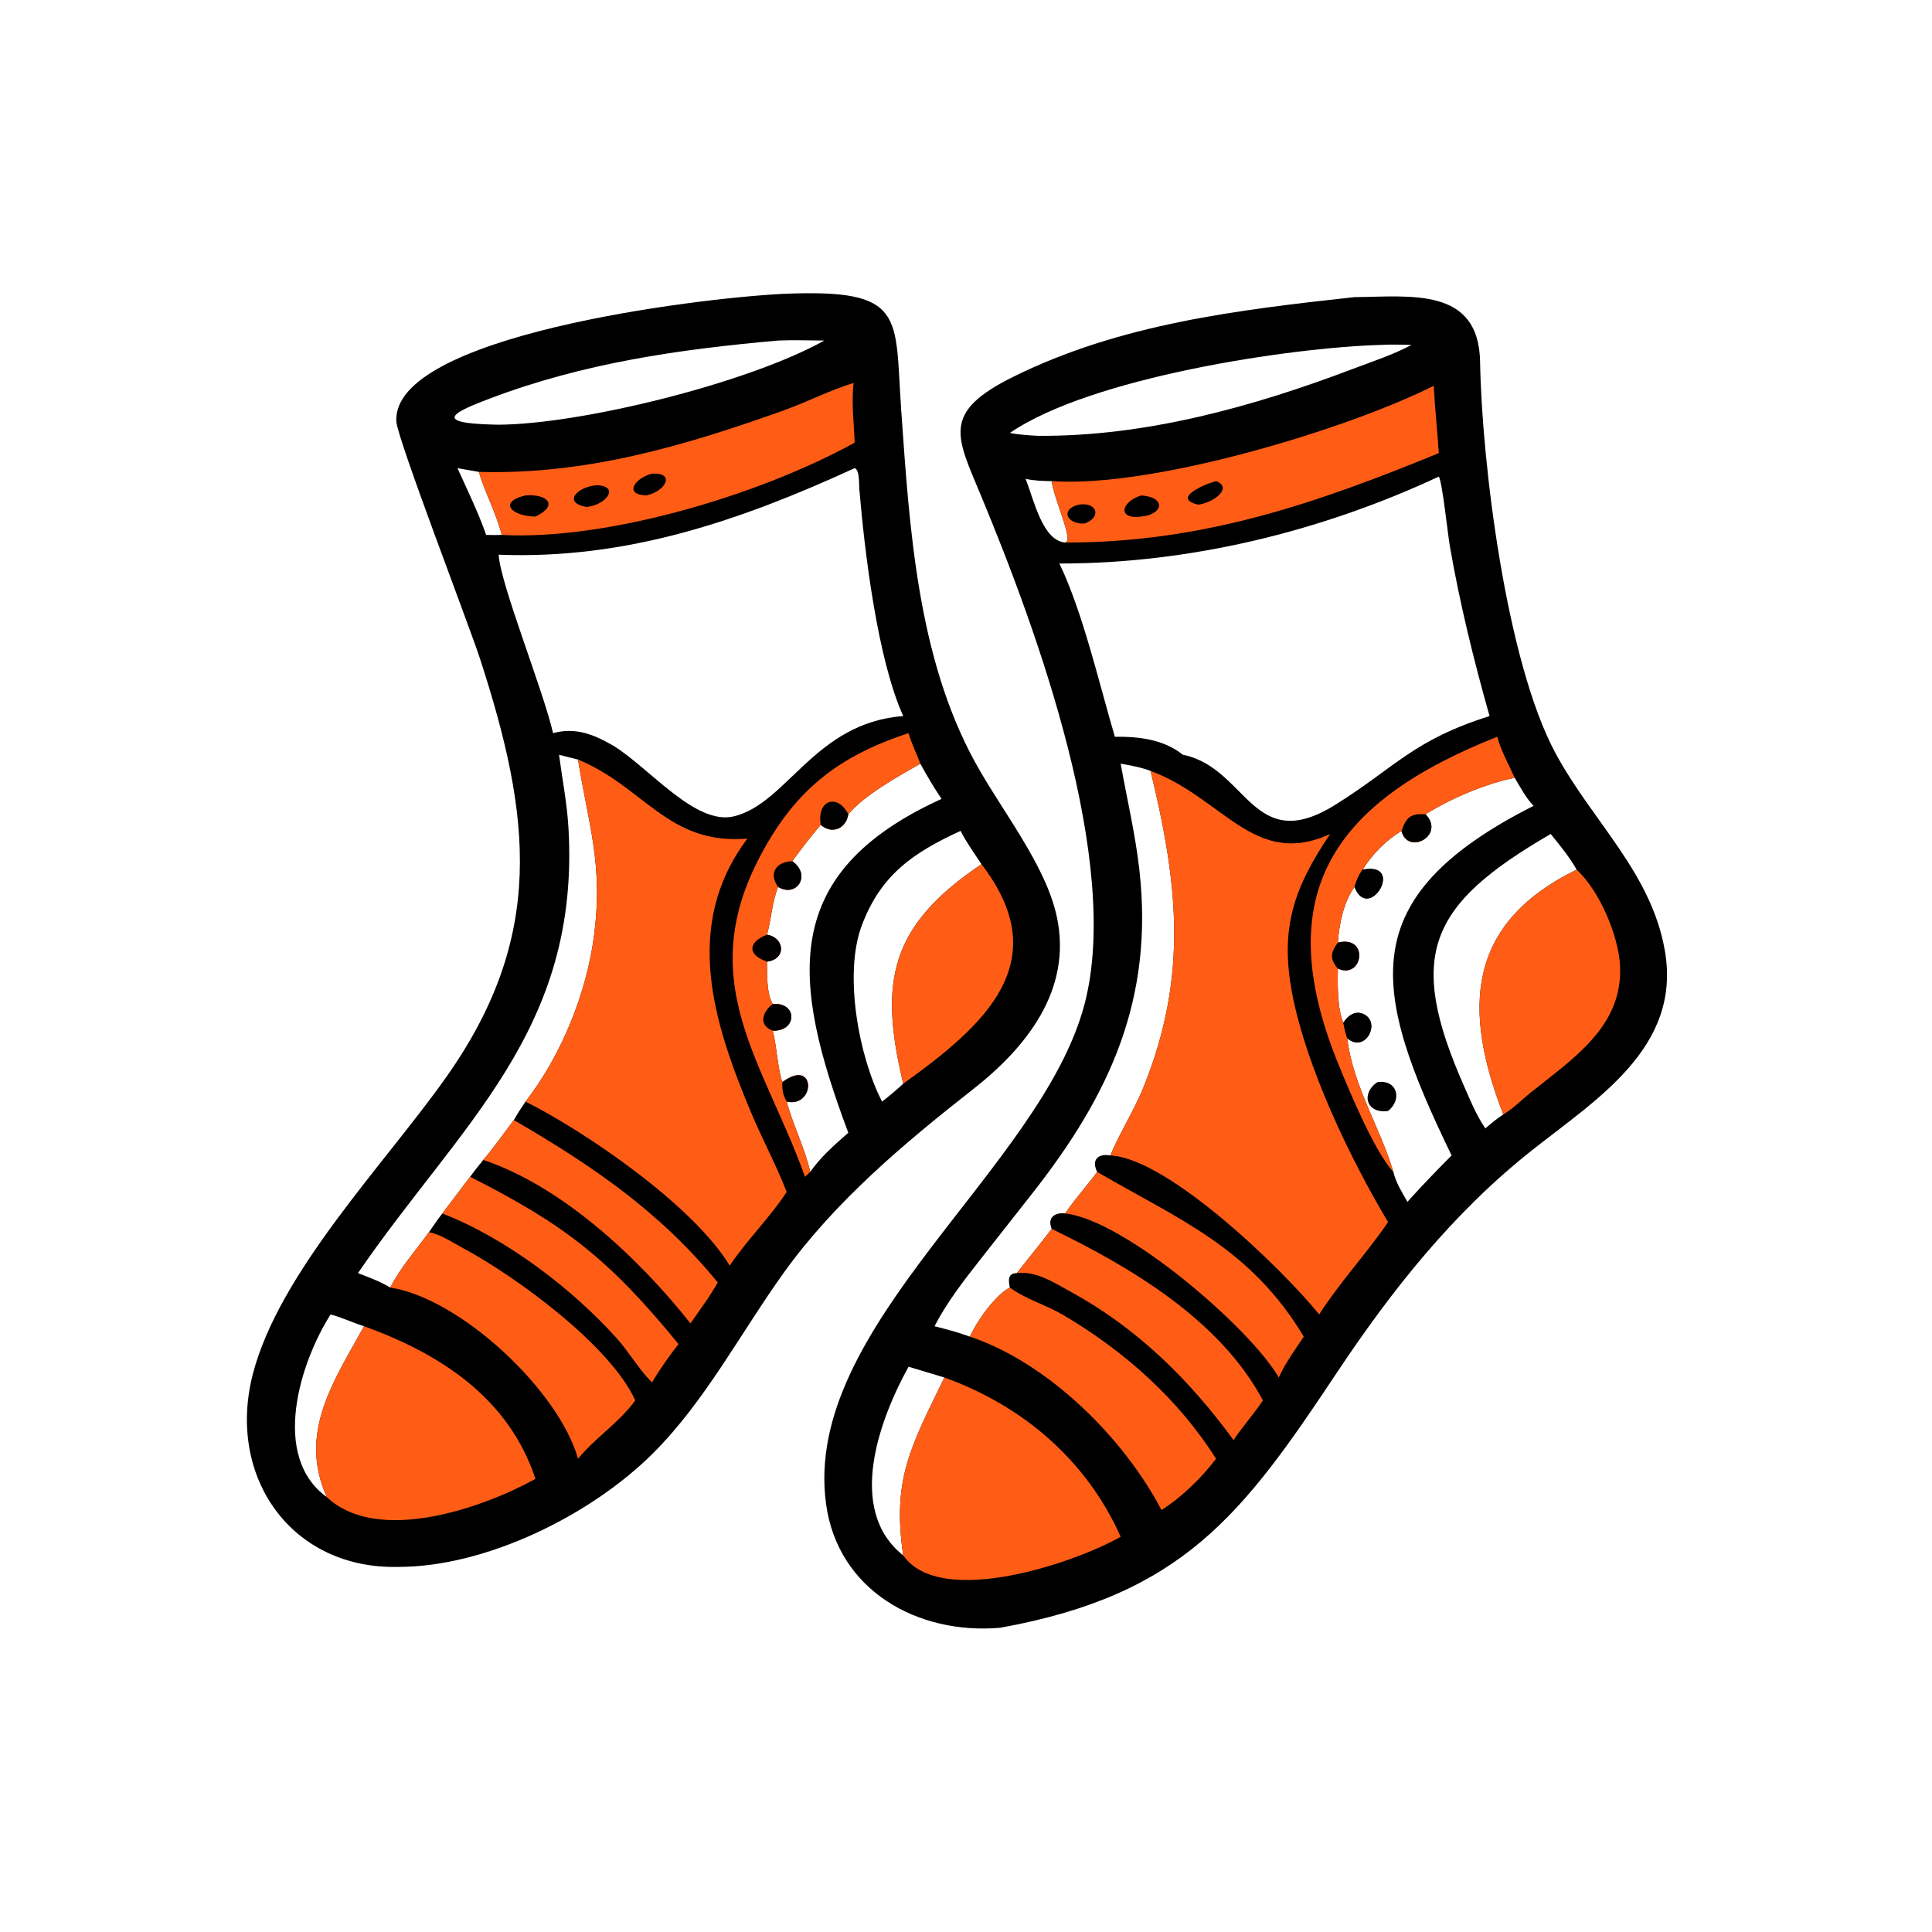 <?xml version="1.0" encoding="utf-8" ?>
<svg xmlns="http://www.w3.org/2000/svg" xmlns:xlink="http://www.w3.org/1999/xlink" width="1024" height="1024">
	<path transform="scale(2 2)" d="M358.948 78.739C373.875 78.612 391.904 75.965 392.24 95.913C392.684 122.379 399.118 175.296 412.238 199.629C421.979 217.695 437.732 231.331 441.244 252.174C445.53 277.611 423.138 291.261 405.997 304.83C385.077 321.39 368.814 341.9 354.091 364.053C329.233 401.456 313.378 422.655 265.057 431.371C243.248 433.284 222.012 421.518 218.906 398.505C212.537 351.313 275.946 309.782 287.413 266.122C297.298 228.486 274.75 166.965 260.171 131.819C253.47 115.663 249.292 109.398 268.477 99.88C296.839 85.81 328.085 82.126 358.948 78.739ZM280.749 149.342C286.969 162.218 291.353 181.424 295.453 195.248C301.837 195.179 308.303 195.916 313.478 200.014L313.904 200.107C330.562 203.847 332.101 226.824 353.819 213.305C369.823 203.342 374.325 196.227 394.747 189.759C390.549 174.925 386.858 159.91 384.221 144.712C383.694 141.679 382.186 127.401 381.294 126.31C350 140.884 315.312 149.359 280.749 149.342ZM377.773 215.781C383.147 221.349 373.072 226.783 371.415 220.192C367.319 222.676 363.625 226.376 361.123 230.472C372.595 228.243 362.752 244.734 358.948 235.032C356.015 239.188 354.899 244.826 354.545 249.817C362.881 247.712 361.249 259.676 354.545 256.675C354.485 260.949 354.343 267.111 355.998 271.056C357.278 268.965 359.53 267.509 361.871 269.034C365.787 271.584 361.568 279.107 357.022 275.12C358.547 287.818 365.867 299.035 369.255 310.563C369.944 313.456 371.532 315.936 372.981 318.497C376.781 314.283 380.677 310.217 384.691 306.208C363.383 262.283 358.387 237.864 406.41 213.56C404.341 211.392 402.935 208.682 401.419 206.119C393.525 207.729 384.59 211.58 377.773 215.781ZM275.013 115.5C303.556 115.727 332.171 107.775 358.664 97.709C363.767 95.771 369.28 93.982 374.08 91.392C371.472 91.357 368.841 91.249 366.236 91.392C341.62 92.08 288.983 100.069 267.623 114.736C270.071 115.22 272.529 115.346 275.013 115.5ZM398.394 295.349C387.669 267.693 388.474 244.794 417.828 230.472C415.888 227.039 413.426 224.068 410.952 221.018C378.551 239.814 372.689 253.124 387.949 287.753C389.655 291.626 391.222 295.524 393.624 299.03C395.167 297.761 396.691 296.397 398.394 295.349ZM267.623 341.214C267.214 339.301 267.05 337.43 269.454 337.389C272.483 333.549 275.804 329.485 278.718 325.669C277.451 322.662 279.549 321.225 282.287 321.582C284.852 317.737 288.055 314.322 290.754 310.563C289.136 307.242 291.119 305.639 294.24 306.208C296.857 299.962 300.581 294.3 303.185 287.785C314.872 258.541 312.202 234.253 304.91 204.305C302.361 203.335 299.665 202.848 296.987 202.38C298.659 211.77 300.87 221.004 301.943 230.503C305.818 264.822 294.064 290.181 273.593 316.236L259.802 333.769C255.402 339.382 250.935 345.106 247.658 351.463C250.811 352.261 253.982 353.096 257.036 354.224C258.809 350.241 263.659 343.262 267.623 341.214ZM239.373 412.209C236.351 391.991 241.396 383.328 250.276 365.054L240.779 362.198C233.13 376.001 224.109 400.119 239.373 412.209ZM282.287 143.776C284.71 143.502 279.292 132.326 278.718 127.506C276.377 127.478 274.098 127.402 271.804 126.899C274.051 132.683 276.31 143.286 282.287 143.776Z"/>
	<path fill="#FF5D15" transform="scale(2 2)" d="M304.91 204.305C324.085 211.37 332.445 230.242 352.499 221.018C343.011 235.112 339.046 245.875 342.497 263.593C346.259 282.904 357.763 307.01 367.857 323.859C362.117 332.288 355.125 339.697 349.587 348.345C340.498 336.979 309.716 306.954 294.24 306.208C296.857 299.962 300.581 294.3 303.185 287.785C314.872 258.541 312.202 234.253 304.91 204.305Z"/>
	<path fill="#FF5D15" transform="scale(2 2)" d="M250.276 365.054C271.055 372.545 287.934 386.958 296.987 407.247C285.348 413.973 249.328 426.396 239.373 412.209C236.351 391.991 241.396 383.328 250.276 365.054Z"/>
	<path fill="#FF5D15" transform="scale(2 2)" d="M278.718 127.506C305.458 129.384 356.991 113.778 379.954 102.242C380.287 108.204 380.893 114.127 381.294 120.08C348.311 133.646 318.182 143.863 282.287 143.776C284.71 143.502 279.292 132.326 278.718 127.506Z"/>
	<path transform="scale(2 2)" d="M302.5 131.287L303.455 131.42C308.692 132.103 308.376 136.214 302.5 136.893C295.873 137.758 297.16 132.852 302.5 131.287Z"/>
	<path transform="scale(2 2)" d="M322.264 127.506C326.402 128.948 322.676 132.83 317.637 133.754C310.335 132.145 319.053 128.347 322.264 127.506Z"/>
	<path transform="scale(2 2)" d="M285.789 133.754C290.871 132.895 291.974 137.171 287.426 138.736C282.685 138.97 280.928 135.006 285.789 133.754Z"/>
	<path transform="scale(2 2)" d="M365.053 286.769C370.419 286.056 371.606 291.5 367.857 294.416C362.019 295.248 360.589 289.692 365.053 286.769Z"/>
	<path fill="#FF5D15" transform="scale(2 2)" d="M417.828 230.472C423.807 235.949 428.96 247.895 429.334 256.054C430.076 272.243 416.517 280.742 405.377 289.763C403.178 291.543 400.812 293.94 398.394 295.349C387.669 267.693 388.474 244.794 417.828 230.472Z"/>
	<path fill="#FF5D15" transform="scale(2 2)" d="M267.623 341.214C271.86 344.324 277.145 345.775 281.663 348.429C297.768 357.885 312.26 370.717 322.264 386.591C318.412 391.659 313.173 396.773 307.808 400.168C297.879 381.184 277.898 361.213 257.036 354.224C258.809 350.241 263.659 343.262 267.623 341.214Z"/>
	<path fill="#FF5D15" transform="scale(2 2)" d="M369.255 310.563C364.248 305.208 357.515 288.96 354.641 281.903C336.082 236.334 354.03 212.227 396.776 195.248C397.791 198.941 399.82 202.63 401.419 206.119C393.525 207.729 384.59 211.58 377.773 215.781C383.147 221.349 373.072 226.783 371.415 220.192C367.319 222.676 363.625 226.376 361.123 230.472C360.038 231.903 359.508 233.346 358.948 235.032C356.015 239.188 354.899 244.826 354.545 249.817C362.881 247.712 361.249 259.676 354.545 256.675C354.485 260.949 354.343 267.111 355.998 271.056C356.294 272.427 356.565 273.792 357.022 275.12C358.547 287.818 365.867 299.035 369.255 310.563Z"/>
	<path transform="scale(2 2)" d="M371.415 220.192C372.698 216.546 373.801 215.569 377.773 215.781C383.147 221.349 373.072 226.783 371.415 220.192Z"/>
	<path transform="scale(2 2)" d="M354.545 249.817C362.881 247.712 361.249 259.676 354.545 256.675C352.377 254.243 352.592 252.37 354.545 249.817Z"/>
	<path fill="#FF5D15" transform="scale(2 2)" d="M269.454 337.389C272.483 333.549 275.804 329.485 278.718 325.669C299.768 335.878 323.404 349.878 334.683 371.122C332.271 374.759 329.315 378.007 326.904 381.64C315.222 365.635 301.349 351.964 283.895 342.415C279.552 340.039 274.607 336.729 269.454 337.389Z"/>
	<path fill="#FF5D15" transform="scale(2 2)" d="M290.754 310.563L291.065 310.746C312.554 323.261 331.356 330.627 345.522 354.224C343.152 357.744 340.646 361.177 338.886 365.054C331.494 352.133 298.182 323.322 282.287 321.582C284.852 317.737 288.055 314.322 290.754 310.563Z"/>
	<path transform="scale(2 2)" d="M355.998 271.056C357.278 268.965 359.53 267.509 361.871 269.034C365.787 271.584 361.568 279.107 357.022 275.12C356.565 273.792 356.294 272.427 355.998 271.056Z"/>
	<path transform="scale(2 2)" d="M361.123 230.472C372.595 228.243 362.752 244.734 358.948 235.032C359.508 233.346 360.038 231.903 361.123 230.472Z"/>
	<path transform="scale(2 2)" d="M207.352 77.885L207.783 77.863C240.301 76.497 237.067 83.664 238.823 108.59C241.025 139.861 243.11 174.162 258.466 202.093C265.466 214.825 277.095 229.159 280.059 242.895C284.25 262.315 272.019 277.583 257.782 288.735C239.637 302.947 221.242 318.428 207.728 337.257C196.295 353.186 186.903 371.336 172.994 385.195C156.631 401.498 128.851 415.277 105.504 415.249C77.13 415.885 59.988 391.31 67.003 364.154C74 337.069 102.113 308.346 118.328 285.349C144.523 248.199 140.902 216.577 127.131 174.337C124.356 165.825 105.262 116.195 105.028 111.668C103.858 89.026 184.183 79.046 207.352 77.885ZM94.862 337.389C97.813 338.539 100.705 339.557 103.422 341.214C106.146 335.897 110.177 331.369 113.677 326.55C114.813 324.857 115.966 323.198 117.211 321.582L124.587 311.865C125.693 310.325 126.865 308.859 128.071 307.396C130.94 304.014 133.511 300.369 136.179 296.826C137.126 295.13 138.165 293.535 139.267 291.935C148.807 279.654 155.479 263.137 157.453 247.746C159.851 229.045 155.991 218.756 153.18 201.286C151.497 200.889 149.824 200.447 148.15 200.014C148.992 206.427 150.258 212.788 150.64 219.256C153.828 273.167 121.928 297.855 94.862 337.389ZM132.153 147.002C132.548 154.695 144.039 183.104 146.568 194.293C152.431 192.694 157.134 194.546 162.251 197.458L162.643 197.682C172.293 203.696 184.323 218.783 194.475 216.343C208.636 212.94 215.874 191.559 239.373 189.759C232.549 174.758 229.111 146.152 227.722 129.514C227.615 128.231 227.861 124.577 226.498 124.061C196.337 137.902 166.126 148.34 132.153 147.002ZM218.458 90.249C214.389 90.233 210.256 90.063 206.194 90.249C179.877 92.589 154.818 96.164 129.919 105.573C120.544 109.116 114.163 112.096 130.617 112.518L132.153 112.55C154.001 112.416 198.062 101.611 218.458 90.249ZM207.352 286.769C216.237 280.191 216.164 293.61 208.477 291.935C210.166 298.243 213.284 304.197 214.719 310.563C217.547 306.551 221.135 303.399 224.811 300.196C209.726 259.965 206.379 231.366 249.523 211.715C247.473 208.68 245.645 205.596 243.901 202.38C238.015 205.744 229.123 210.644 224.811 215.781C224.196 219.717 220.372 221.13 217.502 218.581C214.834 221.692 212.374 224.925 209.952 228.227C215.103 231.834 211.157 238 206.194 235.032C204.554 239.272 204.433 243.491 203.257 247.719C207.89 248.425 208.526 254.163 203.257 254.841C203.318 258.12 203.089 263.215 204.791 266.089C211.149 265.546 211.351 272.88 205.327 273.134L204.992 273.15C204.925 273.153 204.858 273.154 204.791 273.156C205.809 277.008 206.17 283.762 207.352 286.769ZM239.373 287.192C232.859 260.122 235.813 245.346 260.103 229.027C258.214 226.15 256.115 223.262 254.563 220.192C242.222 225.894 233.437 231.67 228.336 245.383C223.583 258.162 227.577 280.037 233.759 291.935C235.718 290.429 237.552 288.859 239.373 287.192ZM86.607 396.75C78.979 379.785 88.334 366.178 96.488 351.463C93.481 350.549 90.663 349.139 87.614 348.345C79.52 361.046 71.649 385.941 86.607 396.75ZM121.233 124.061C123.863 129.873 126.718 135.744 128.842 141.76C130.22 141.786 131.596 141.821 132.974 141.76C131.487 135.962 128.612 130.767 126.896 125.06L121.233 124.061Z"/>
	<path fill="#FF5D15" transform="scale(2 2)" d="M153.18 201.286C170.793 208.547 176.988 223.975 198.058 222.25C180.766 245.306 189.093 271.136 199.105 294.967C202.063 302.008 205.728 308.759 208.477 315.883C204.427 322.164 197.982 328.577 193.375 335.404C183.692 319.392 155.174 299.918 139.267 291.935C148.807 279.654 155.479 263.137 157.453 247.746C159.851 229.045 155.991 218.756 153.18 201.286Z"/>
	<path fill="#FF5D15" transform="scale(2 2)" d="M96.488 351.463C116.922 358.859 134.86 370.607 141.908 391.918C128.212 399.499 100.16 409.499 86.607 396.75C78.979 379.785 88.334 366.178 96.488 351.463Z"/>
	<path fill="#FF5D15" transform="scale(2 2)" d="M126.896 125.06C155.394 125.833 181.244 118.223 207.804 108.712C213.987 106.498 219.952 103.389 226.212 101.479C225.605 106.716 226.305 112.052 226.498 117.306C201.332 131.2 160.838 143.268 132.974 141.76C131.487 135.962 128.612 130.767 126.896 125.06Z"/>
	<path transform="scale(2 2)" d="M139.267 131.287C145.092 130.857 148.163 133.896 141.908 136.893C135.884 136.886 131.672 133.115 139.267 131.287Z"/>
	<path transform="scale(2 2)" d="M158.023 128.598C164.241 128.671 160.981 133.757 155.465 134.347C149.096 133.275 152.764 129.082 158.023 128.598Z"/>
	<path transform="scale(2 2)" d="M172.781 125.537C179.013 125.133 176.53 130.144 171.308 131.287C165.257 131.146 168.12 126.709 172.781 125.537Z"/>
	<path fill="#FF5D15" transform="scale(2 2)" d="M113.677 326.55C116.648 327.056 120.127 329.376 122.772 330.798C136.652 338.258 161.704 356.479 168.358 371.122C163.915 377.181 157.708 381.038 153.18 386.591C148.191 368.652 122.127 344.094 103.422 341.214C106.146 335.897 110.177 331.369 113.677 326.55Z"/>
	<path fill="#FF5D15" transform="scale(2 2)" d="M240.779 194.293C241.548 197.076 242.905 199.672 243.901 202.38C238.015 205.744 229.123 210.644 224.811 215.781C224.196 219.717 220.372 221.13 217.502 218.581C214.834 221.692 212.374 224.925 209.952 228.227C215.103 231.834 211.157 238 206.194 235.032C204.554 239.272 204.433 243.491 203.257 247.719C207.89 248.425 208.526 254.163 203.257 254.841C203.318 258.12 203.089 263.215 204.791 266.089C211.149 265.546 211.351 272.88 205.327 273.134L204.992 273.15C204.925 273.153 204.858 273.154 204.791 273.156C205.809 277.008 206.17 283.762 207.352 286.769C216.237 280.191 216.164 293.61 208.477 291.935C210.166 298.243 213.284 304.197 214.719 310.563L213.33 311.865C202.652 281.964 184.164 260.891 200.847 228.062C210.174 209.708 221.885 200.485 240.779 194.293Z"/>
	<path transform="scale(2 2)" d="M209.952 228.227C215.103 231.834 211.157 238 206.194 235.032C203.511 231.314 205.842 228.354 209.952 228.227Z"/>
	<path transform="scale(2 2)" d="M217.502 218.581C216.396 211.959 221.964 210.178 224.811 215.781C224.196 219.717 220.372 221.13 217.502 218.581Z"/>
	<path transform="scale(2 2)" d="M204.791 266.089C211.149 265.546 211.351 272.88 205.327 273.134L204.992 273.15C204.925 273.153 204.858 273.154 204.791 273.156C200.795 271.666 202.159 267.982 204.791 266.089Z"/>
	<path transform="scale(2 2)" d="M203.257 247.719C207.89 248.425 208.526 254.163 203.257 254.841C197.719 252.926 198.485 249.506 203.257 247.719Z"/>
	<path transform="scale(2 2)" d="M207.352 286.769C216.237 280.191 216.164 293.61 208.477 291.935C207.463 290.051 207.218 288.904 207.352 286.769Z"/>
	<path fill="#FF5D15" transform="scale(2 2)" d="M260.103 229.027C280.024 254.968 260.91 271.709 239.373 287.192C232.859 260.122 235.813 245.346 260.103 229.027Z"/>
	<path fill="#FF5D15" transform="scale(2 2)" d="M124.587 311.865C149.671 324.551 161.387 333.667 179.818 356.192C177.287 359.438 174.883 362.811 172.781 366.352L172.479 366.045C169.092 362.567 166.637 358.203 163.37 354.579C151.501 341.414 134.042 328.102 117.211 321.582L124.587 311.865Z"/>
	<path fill="#FF5D15" transform="scale(2 2)" d="M136.179 296.826C156.846 308.854 174.725 320.953 190.21 339.857C188.097 343.63 185.444 347.163 182.977 350.712C169.369 333.459 148.854 314.301 128.071 307.396C130.94 304.014 133.511 300.369 136.179 296.826Z"/>
</svg>
